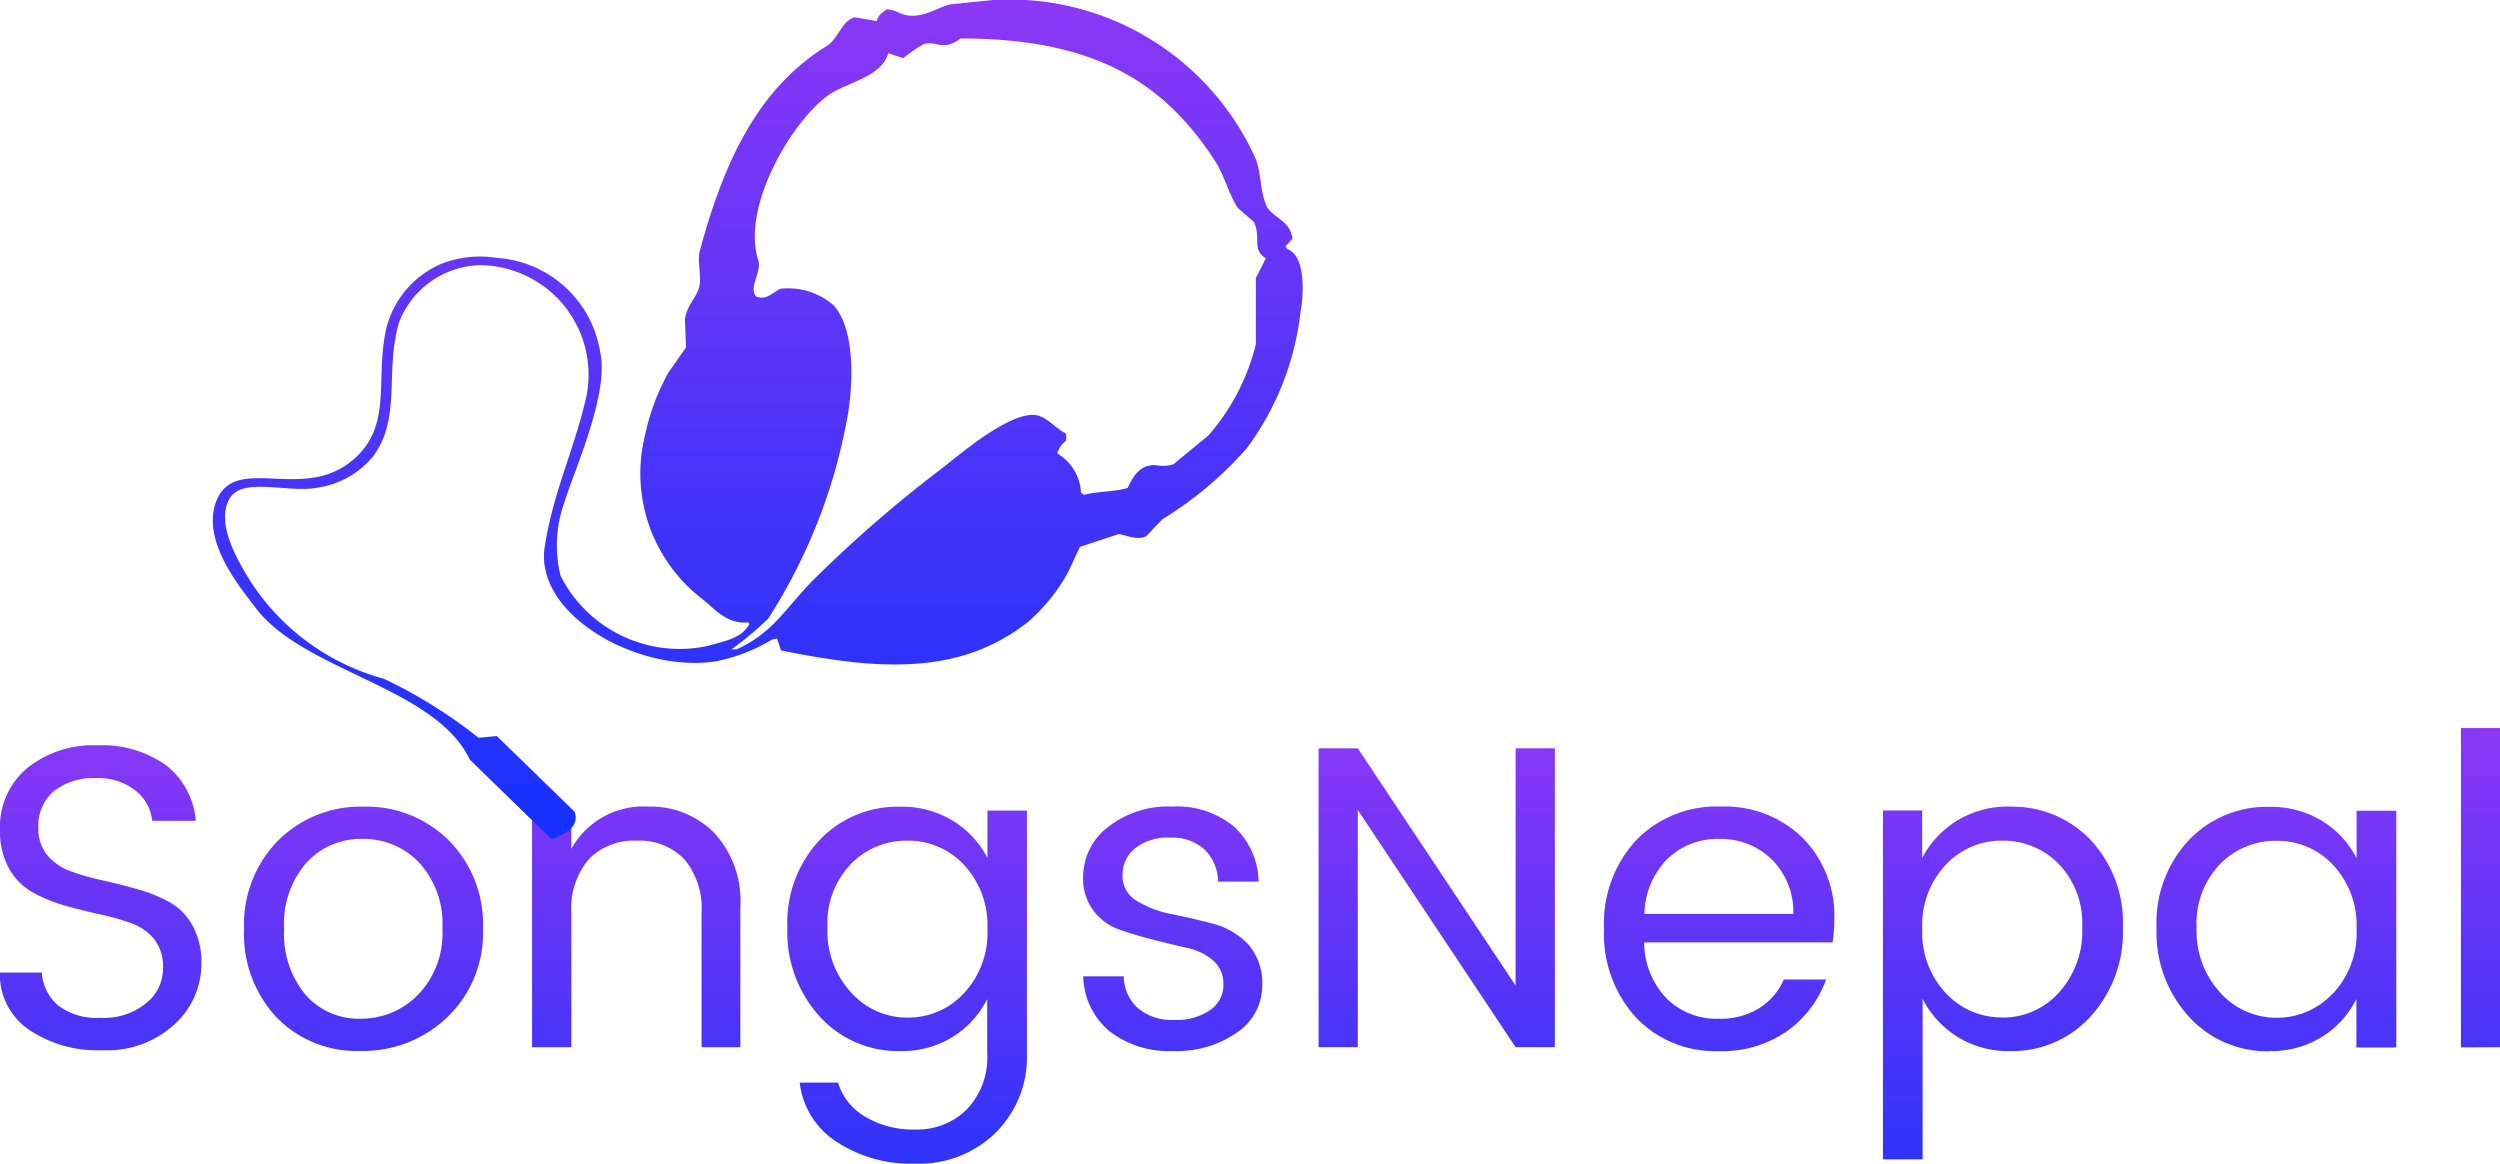 <svg xmlns="http://www.w3.org/2000/svg" xmlns:xlink="http://www.w3.org/1999/xlink" width="65.146" height="30.321" viewBox="0 0 65.146 30.321">
  <defs>
    <linearGradient id="linear-gradient" x1="0.5" x2="0.5" y2="1" gradientUnits="objectBoundingBox">
      <stop offset="0" stop-color="#8c37f6"/>
      <stop offset="1" stop-color="#1431fb"/>
    </linearGradient>
  </defs>
  <g id="logo" transform="translate(-854.94 -298)">
    <path id="Path_1174" data-name="Path 1174" d="M3.94-33.653a1.063,1.063,0,0,0,.236.708,1.4,1.4,0,0,0,.607.416,6.635,6.635,0,0,0,.826.236q.455.1.91.23a4,4,0,0,1,.826.331,1.573,1.573,0,0,1,.607.607,1.956,1.956,0,0,1,.236,1,2.135,2.135,0,0,1-.7,1.584,2.592,2.592,0,0,1-1.882.674,3.174,3.174,0,0,1-1.927-.545,1.738,1.738,0,0,1-.742-1.478H4.03a1.22,1.22,0,0,0,.421.854,1.667,1.667,0,0,0,1.118.326,1.733,1.733,0,0,0,1.18-.382,1.154,1.154,0,0,0,.438-.893,1.174,1.174,0,0,0-.236-.787,1.421,1.421,0,0,0-.607-.41,6.071,6.071,0,0,0-.826-.23q-.455-.1-.91-.23a4.016,4.016,0,0,1-.826-.343,1.6,1.6,0,0,1-.607-.618A2.012,2.012,0,0,1,2.94-33.62a1.99,1.99,0,0,1,.7-1.59,2.718,2.718,0,0,1,1.831-.6,2.843,2.843,0,0,1,1.8.522,2.029,2.029,0,0,1,.77,1.444H6.906a1.148,1.148,0,0,0-.433-.787,1.572,1.572,0,0,0-1.045-.326,1.669,1.669,0,0,0-1.073.331A1.169,1.169,0,0,0,3.94-33.653Zm8.393,4.966a2.069,2.069,0,0,0,1.5-.624,2.307,2.307,0,0,0,.635-1.725,2.349,2.349,0,0,0-.607-1.719,1.992,1.992,0,0,0-1.478-.618,1.92,1.92,0,0,0-1.455.618,2.411,2.411,0,0,0-.584,1.725,2.471,2.471,0,0,0,.562,1.725A1.844,1.844,0,0,0,12.333-28.687Zm-2.185-.034a3.172,3.172,0,0,1-.848-2.3,3.112,3.112,0,0,1,.888-2.309,3.028,3.028,0,0,1,2.225-.882,3.028,3.028,0,0,1,2.225.882,3.1,3.1,0,0,1,.888,2.3,3.034,3.034,0,0,1-.927,2.3,3.162,3.162,0,0,1-2.264.882A2.907,2.907,0,0,1,10.148-28.721Zm7.68-5.393v1a2.145,2.145,0,0,1,2.011-1.1,2.328,2.328,0,0,1,1.708.68,2.609,2.609,0,0,1,.685,1.938v3.652H21.221v-3.483a2.008,2.008,0,0,0-.449-1.416,1.612,1.612,0,0,0-1.242-.483,1.631,1.631,0,0,0-1.247.483,1.992,1.992,0,0,0-.455,1.416v3.483H16.805v-6.168Zm8.573,6.27a2.753,2.753,0,0,1-2.1-.9,3.261,3.261,0,0,1-.843-2.315,3.154,3.154,0,0,1,.837-2.281,2.8,2.8,0,0,1,2.107-.871,2.532,2.532,0,0,1,1.376.371,2.431,2.431,0,0,1,.893.966v-1.236H29.7v6.326a2.775,2.775,0,0,1-.82,2.073,2.848,2.848,0,0,1-2.079.8,3.522,3.522,0,0,1-2.084-.584,2.118,2.118,0,0,1-.938-1.528h1a1.522,1.522,0,0,0,.685.876A2.416,2.416,0,0,0,26.8-25.8a1.827,1.827,0,0,0,1.331-.522,1.958,1.958,0,0,0,.534-1.466V-29.2a2.45,2.45,0,0,1-.893.983A2.5,2.5,0,0,1,26.4-27.844Zm1.657-1.506a2.3,2.3,0,0,0,.612-1.674,2.3,2.3,0,0,0-.612-1.674,1.98,1.98,0,0,0-1.472-.629,2.016,2.016,0,0,0-1.472.607,2.22,2.22,0,0,0-.612,1.652,2.365,2.365,0,0,0,.618,1.7,1.96,1.96,0,0,0,1.472.652A1.974,1.974,0,0,0,28.058-29.35Zm3.107-3.022a1.637,1.637,0,0,1,.646-1.309,2.542,2.542,0,0,1,1.674-.534,2.333,2.333,0,0,1,1.612.522,2,2,0,0,1,.64,1.433H34.681a1.178,1.178,0,0,0-.348-.831,1.248,1.248,0,0,0-.9-.315,1.382,1.382,0,0,0-.91.275.878.878,0,0,0-.331.708.746.746,0,0,0,.376.669,2.7,2.7,0,0,0,.91.343q.534.107,1.067.247a1.928,1.928,0,0,1,.91.528,1.516,1.516,0,0,1,.376,1.1,1.461,1.461,0,0,1-.646,1.2,2.71,2.71,0,0,1-1.68.489,2.514,2.514,0,0,1-1.657-.517,1.916,1.916,0,0,1-.68-1.427h1.056a1.128,1.128,0,0,0,.365.826,1.358,1.358,0,0,0,.944.309,1.535,1.535,0,0,0,.944-.258.791.791,0,0,0,.343-.657.8.8,0,0,0-.27-.635,1.5,1.5,0,0,0-.674-.326q-.4-.09-.882-.213t-.882-.264a1.432,1.432,0,0,1-.674-.489A1.389,1.389,0,0,1,31.164-32.372Zm11.27-3.36h1.022v7.786H42.434l-4.112-6.18v6.18H37.3v-7.786h1.022l4.112,6.18Zm5.292,7.888a2.839,2.839,0,0,1-2.157-.876,3.224,3.224,0,0,1-.831-2.315,3.179,3.179,0,0,1,.843-2.309,2.906,2.906,0,0,1,2.185-.871,2.894,2.894,0,0,1,2.157.826,2.874,2.874,0,0,1,.815,2.107,3.846,3.846,0,0,1-.045.607h-4.91a2.121,2.121,0,0,0,.579,1.455,1.849,1.849,0,0,0,1.365.534,1.909,1.909,0,0,0,1.062-.281,1.669,1.669,0,0,0,.635-.742h1.1a2.831,2.831,0,0,1-1.006,1.337A2.931,2.931,0,0,1,47.726-27.844Zm1.944-3.573a1.925,1.925,0,0,0-.562-1.421,1.885,1.885,0,0,0-1.365-.534,1.868,1.868,0,0,0-1.354.522,2.091,2.091,0,0,0-.6,1.433Zm5.444,2.7a1.956,1.956,0,0,0,1.472-.646,2.365,2.365,0,0,0,.612-1.7,2.228,2.228,0,0,0-.612-1.657,2.016,2.016,0,0,0-1.472-.607,1.98,1.98,0,0,0-1.472.629,2.29,2.29,0,0,0-.612,1.669,2.31,2.31,0,0,0,.612,1.674A1.972,1.972,0,0,0,55.114-28.721Zm.2-5.494a2.8,2.8,0,0,1,2.107.871,3.154,3.154,0,0,1,.837,2.281,3.261,3.261,0,0,1-.843,2.315,2.753,2.753,0,0,1-2.1.9,2.5,2.5,0,0,1-1.376-.376,2.533,2.533,0,0,1-.9-.983v4.18H52.007v-9.09h1.022v1.236a2.515,2.515,0,0,1,.9-.966A2.532,2.532,0,0,1,55.31-34.215Zm8.421,4.865a2.3,2.3,0,0,0,.612-1.674,2.3,2.3,0,0,0-.612-1.674,1.98,1.98,0,0,0-1.472-.629,2.016,2.016,0,0,0-1.472.607,2.22,2.22,0,0,0-.612,1.652,2.365,2.365,0,0,0,.618,1.7,1.96,1.96,0,0,0,1.472.652A1.974,1.974,0,0,0,63.732-29.35Zm-1.657,1.506a2.753,2.753,0,0,1-2.1-.9,3.261,3.261,0,0,1-.843-2.315,3.153,3.153,0,0,1,.837-2.281,2.8,2.8,0,0,1,2.107-.871,2.532,2.532,0,0,1,1.376.371,2.431,2.431,0,0,1,.893.966v-1.236h1.034v6.168H64.344V-29.2a2.45,2.45,0,0,1-.893.983A2.5,2.5,0,0,1,62.074-27.844Zm4.989-.1V-36.26h1.022v8.315Z" transform="translate(852 353.233)" fill="url(#linear-gradient)"/>
    <path id="Path_1173" data-name="Path 1173" d="M92.827,152.631a7.029,7.029,0,0,1,6.832,4.082c.173.38.122.784.285,1.232.133.364.623.384.7.9l-.181.205.052.077c.438.16.443,1.042.336,1.643a7.351,7.351,0,0,1-1.4,3.543,9.608,9.608,0,0,1-2.2,1.848l-.414.437c-.236.129-.515-.026-.725-.051l-1.009.334-.311.667a4.779,4.779,0,0,1-1.035,1.284c-1.774,1.4-3.885,1.269-6.444.745l-.1-.308-.13.026a4.539,4.539,0,0,1-1.449.565c-2.013.325-4.753-1.2-4.477-2.978.225-1.454.774-2.532,1.087-3.928a2.853,2.853,0,0,0-2.769-3.414,2.321,2.321,0,0,0-2.122,1.515c-.36,1.29.066,2.437-.647,3.44a2.3,2.3,0,0,1-1.5.847c-.774.137-1.957-.305-2.277.308-.347.664.279,1.665.543,2.1a6.009,6.009,0,0,0,3.494,2.567,12.917,12.917,0,0,1,2.468,1.538l.475-.045,2.026,1.972c.147.412-.291.6-.6.715l-2.129-2.071c-.9-1.9-4.33-2.295-5.583-3.958-.389-.516-1.407-1.721-1.035-2.747s1.542-.43,2.666-.667a2.033,2.033,0,0,0,1.242-.8c.61-.86.259-1.91.543-3.106a2.49,2.49,0,0,1,1.424-1.643,2.763,2.763,0,0,1,1.449-.154,2.92,2.92,0,0,1,2.692,2.464c.24,1.069-.684,3.087-.932,3.9a3.3,3.3,0,0,0-.1,1.925,3.48,3.48,0,0,0,3.83,1.823c.472-.139.868-.188,1.087-.565l-.026-.051c-.582.059-.89-.377-1.242-.642a4.12,4.12,0,0,1-1.449-4.236,5.9,5.9,0,0,1,.6-1.617l.466-.668q-.013-.372-.026-.744c.063-.381.28-.527.362-.8.09-.291-.053-.683.026-.975.62-2.294,1.5-4.227,3.313-5.34.278-.17.4-.671.725-.745l.569.1c.053-.178.138-.206.259-.308.253.016.321.116.518.154.429.083.8-.2,1.139-.282Zm-.828,1c-.492.356-.612.04-.983.154a5.151,5.151,0,0,0-.518.36l-.388-.128c-.168.6-1.025.751-1.5,1.053-.906.573-2.352,2.886-1.889,4.338.1.314-.261.711-.052.95.3.107.449-.139.647-.205a1.8,1.8,0,0,1,1.372.436c.576.64.527,2.144.31,3.158a14.434,14.434,0,0,1-2.019,5.006,8.948,8.948,0,0,1-.958.8h.13c.964-.423,1.337-1.146,2.019-1.823a33.21,33.21,0,0,1,3.313-2.875c.394-.3,1.9-1.62,2.562-1.386.263.093.436.33.7.462v.18a.642.642,0,0,0-.233.334,1.264,1.264,0,0,1,.621,1.027l.078.051c.407-.1.794-.071,1.139-.18.136-.282.3-.62.751-.59a.865.865,0,0,0,.44-.026l.906-.745a5.631,5.631,0,0,0,1.242-2.387v-1.72l.259-.513c-.375-.227-.112-.537-.311-.95l-.414-.359c-.257-.385-.352-.859-.6-1.232C97.283,154.755,95.465,153.632,92,153.632ZM78.755,172.21l.308.33Z" transform="translate(787.977 145.37)" fill="url(#linear-gradient)"/>
  </g>
</svg>
